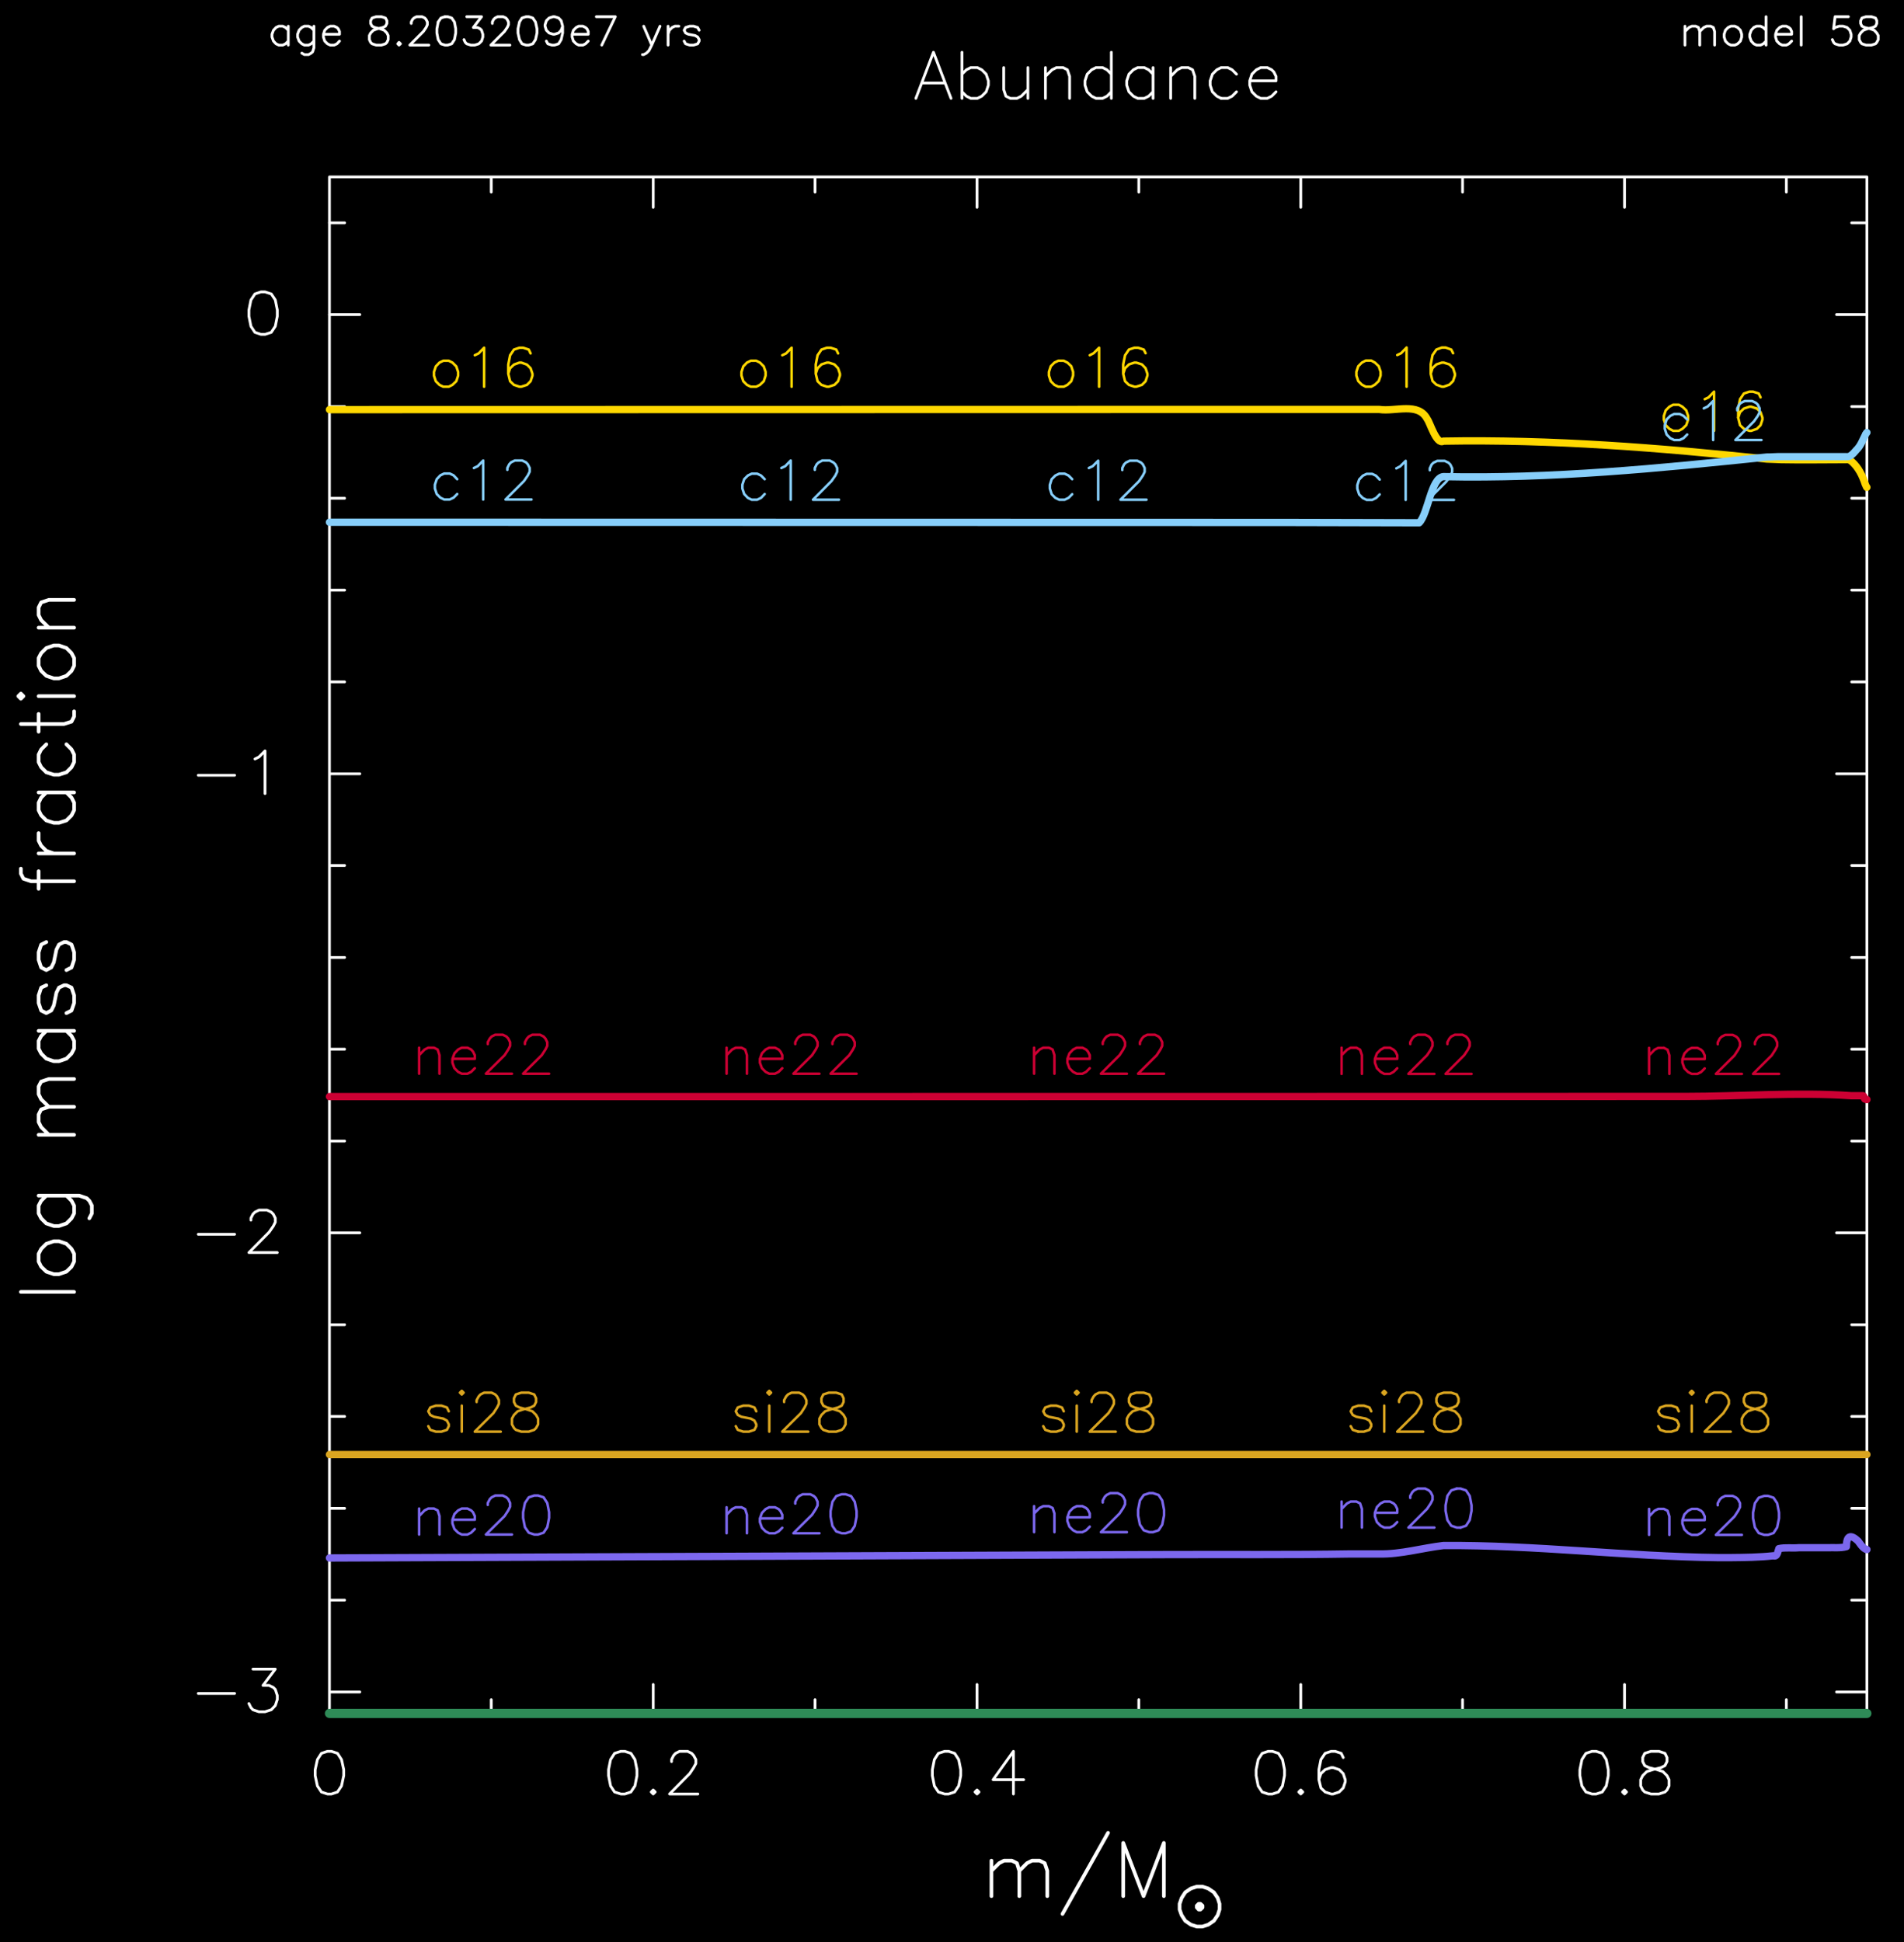 <?xml version="1.0" encoding="utf-8"?>
<!-- Generator: Adobe Illustrator 25.3.1, SVG Export Plug-In . SVG Version: 6.00 Build 0)  -->
<svg version="1.1" id="Layer_1" xmlns="http://www.w3.org/2000/svg" x="0px"
     y="0px"
     viewBox="0 0 749 763.69" style="enable-background:new 0 0 749 763.69;" xml:space="preserve">
<style type="text/css">
	.st0{fill-rule:evenodd;clip-rule:evenodd;}
	.st1{fill:none;stroke:#FFFFFF;stroke-width:1.08;stroke-linecap:round;stroke-linejoin:round;stroke-miterlimit:10;}
	.st2{fill:none;stroke:#FFFFFF;stroke-width:1.44;stroke-linecap:round;stroke-linejoin:round;stroke-miterlimit:10;}
	.st3{fill:none;stroke:#FFD700;stroke-width:2.88;stroke-linecap:round;stroke-linejoin:round;stroke-miterlimit:10;}
	.st4{fill:none;stroke:#FFD700;stroke-linecap:round;stroke-linejoin:round;stroke-miterlimit:10;}
	.st5{fill:none;stroke:#87CEFA;stroke-width:2.88;stroke-linecap:round;stroke-linejoin:round;stroke-miterlimit:10;}
	.st6{fill:none;stroke:#87CEFA;stroke-linecap:round;stroke-linejoin:round;stroke-miterlimit:10;}
	.st7{fill:none;stroke:#CC0033;stroke-width:2.88;stroke-linecap:round;stroke-linejoin:round;stroke-miterlimit:10;}
	.st8{fill:none;stroke:#CC0033;stroke-linecap:round;stroke-linejoin:round;stroke-miterlimit:10;}
	.st9{fill:none;stroke:#DAA520;stroke-width:2.88;stroke-linecap:round;stroke-linejoin:round;stroke-miterlimit:10;}
	.st10{fill:none;stroke:#DAA520;stroke-linecap:round;stroke-linejoin:round;stroke-miterlimit:10;}
	.st11{fill:none;stroke:#7C68EE;stroke-width:2.88;stroke-linecap:round;stroke-linejoin:round;stroke-miterlimit:10;}
	.st12{fill:none;stroke:#7C68EE;stroke-linecap:round;stroke-linejoin:round;stroke-miterlimit:10;}
	.st13{fill:none;stroke:#2E8B57;stroke-width:3.6;stroke-linecap:round;stroke-linejoin:round;stroke-miterlimit:10;}
</style>
    <rect class="st0" width="753.21" height="763.69"/>
    <path class="st1" d="M662.83,10.31v7.42 M662.83,12.4l1.58-1.58 M664.42,10.82l1.08-0.5 M665.5,10.31h1.58 M667.08,10.31l1.08,0.5
	 M668.16,10.82l0.5,1.58 M668.66,12.4v5.33 M668.66,12.4l1.58-1.58 M670.25,10.82l1.08-0.5 M671.33,10.31h1.58 M672.91,10.31
	l1.08,0.5 M673.99,10.82l0.5,1.58 M674.5,12.4v5.33 M680.9,10.31l-1.08,0.5 M679.82,10.82l-1.08,1.08 M678.74,11.9l-0.5,1.58
	 M678.24,13.48v1.08 M678.24,14.56l0.5,1.58 M678.74,16.15l1.08,1.08 M679.82,17.23l1.08,0.5 M680.9,17.73h1.58 M682.49,17.73
	l1.08-0.5 M683.57,17.23l1.08-1.08 M684.65,16.15l0.5-1.58 M685.15,14.56v-1.08 M685.15,13.48l-0.5-1.58 M684.65,11.9l-1.08-1.08
	 M683.57,10.82l-1.08-0.5 M682.49,10.31h-1.58 M694.73,6.57v11.16 M694.73,11.9l-1.08-1.08 M693.65,10.82l-1.08-0.5 M692.57,10.31
	h-1.58 M690.98,10.31l-1.08,0.5 M689.9,10.82l-1.01,1.08 M688.9,11.9l-0.58,1.58 M688.32,13.48v1.08 M688.32,14.56l0.58,1.58
	 M688.9,16.15l1.01,1.08 M689.9,17.23l1.08,0.5 M690.98,17.73h1.58 M692.57,17.73l1.08-0.5 M693.65,17.23l1.08-1.08 M698.47,13.48
	h6.34 M704.81,13.48V12.4 M704.81,12.4l-0.5-1.08 M704.3,11.32l-0.58-0.5 M703.73,10.82l-1.01-0.5 M702.72,10.31h-1.58
	 M701.14,10.31l-1.08,0.5 M700.06,10.82l-1.08,1.08 M698.98,11.9l-0.5,1.58 M698.47,13.48v1.08 M698.47,14.56l0.5,1.58
	 M698.98,16.15l1.08,1.08 M700.06,17.23l1.08,0.5 M701.14,17.73h1.58 M702.72,17.73l1.01-0.5 M703.73,17.23l1.08-1.08 M708.55,6.57
	v11.16 M727.13,6.57h-5.26 M721.87,6.57l-0.58,4.75 M721.3,11.32l0.58-0.5 M721.87,10.82l1.58-0.5 M723.46,10.31h1.58 M725.04,10.31
	l1.58,0.5 M726.62,10.82l1.08,1.08 M727.7,11.9l0.5,1.58 M728.21,13.48v1.08 M728.21,14.56l-0.5,1.58 M727.7,16.15l-1.08,1.08
	 M726.62,17.23l-1.58,0.5 M725.04,17.73h-1.58 M723.46,17.73l-1.58-0.5 M721.87,17.23l-0.58-0.58 M721.3,16.65l-0.5-1.08
	 M734.04,6.57l-1.58,0.5 M732.46,7.07l-0.5,1.08 M731.95,8.15v1.08 M731.95,9.23l0.5,1.08 M732.46,10.31l1.08,0.5 M733.54,10.82
	l2.16,0.5 M735.7,11.32l1.58,0.58 M737.28,11.9l1.01,1.08 M738.29,12.98l0.58,1.01 M738.86,13.99v1.58 M738.86,15.57l-0.58,1.08
	 M738.29,16.65l-0.5,0.58 M737.78,17.23l-1.58,0.5 M736.2,17.73h-2.16 M734.04,17.73l-1.58-0.5 M732.46,17.23l-0.5-0.58
	 M731.95,16.65l-0.58-1.08 M731.38,15.57v-1.58 M731.38,13.99l0.58-1.01 M731.95,12.98l1.08-1.08 M733.03,11.9l1.58-0.58
	 M734.62,11.32l2.09-0.5 M736.7,10.82l1.08-0.5 M737.78,10.31l0.5-1.08 M738.29,9.23V8.15 M738.29,8.15l-0.5-1.08 M737.78,7.07
	l-1.58-0.5 M736.2,6.57h-2.16 M113.4,10.31v7.42 M113.4,11.9l-1.08-1.08 M112.32,10.82l-1.08-0.5 M111.24,10.31h-1.58 M109.66,10.31
	l-1.08,0.5 M108.58,10.82l-1.01,1.08 M107.57,11.9l-0.58,1.58 M106.99,13.48v1.08 M106.99,14.56l0.58,1.58 M107.57,16.15l1.01,1.08
	 M108.58,17.23l1.08,0.5 M109.66,17.73h1.58 M111.24,17.73l1.08-0.5 M112.32,17.23l1.08-1.08 M123.48,10.31v8.5 M123.48,18.81
	l-0.5,1.58 M122.98,20.39l-0.58,0.5 M122.4,20.9l-1.01,0.58 M121.39,21.47h-1.66 M119.74,21.47l-1.01-0.58 M123.48,11.9l-1.08-1.08
	 M122.4,10.82l-1.01-0.5 M121.39,10.31h-1.66 M119.74,10.31l-1.01,0.5 M118.73,10.82l-1.08,1.08 M117.65,11.9l-0.58,1.58
	 M117.07,13.48v1.08 M117.07,14.56l0.58,1.58 M117.65,16.15l1.08,1.08 M118.73,17.23l1.01,0.5 M119.74,17.73h1.66 M121.39,17.73
	l1.01-0.5 M122.4,17.23l1.08-1.08 M127.22,13.48h6.34 M133.56,13.48V12.4 M133.56,12.4l-0.5-1.08 M133.06,11.32l-0.5-0.5
	 M132.55,10.82l-1.08-0.5 M131.47,10.31h-1.58 M129.89,10.31l-1.08,0.5 M128.81,10.82l-1.08,1.08 M127.73,11.9l-0.5,1.58
	 M127.22,13.48v1.08 M127.22,14.56l0.5,1.58 M127.73,16.15l1.08,1.08 M128.81,17.23l1.08,0.5 M129.89,17.73h1.58 M131.47,17.73
	l1.08-0.5 M132.55,17.23l1.01-1.08 M147.96,6.57l-1.58,0.5 M146.38,7.07l-0.58,1.08 M145.8,8.15v1.08 M145.8,9.23l0.58,1.08
	 M146.38,10.31l1.01,0.5 M147.38,10.82l2.16,0.5 M149.54,11.32l1.58,0.58 M151.13,11.9l1.08,1.08 M152.21,12.98l0.5,1.01
	 M152.71,13.99v1.58 M152.71,15.57l-0.5,1.08 M152.21,16.65l-0.58,0.58 M151.63,17.23l-1.58,0.5 M150.05,17.73h-2.09 M147.96,17.73
	l-1.58-0.5 M146.38,17.23l-0.58-0.58 M145.8,16.65l-0.5-1.08 M145.3,15.57v-1.58 M145.3,13.99l0.5-1.01 M145.8,12.98l1.08-1.08
	 M146.88,11.9l1.58-0.58 M148.46,11.32l2.16-0.5 M150.62,10.82l1.01-0.5 M151.63,10.31l0.58-1.08 M152.21,9.23V8.15 M152.21,8.15
	l-0.58-1.08 M151.63,7.07l-1.58-0.5 M150.05,6.57h-2.09 M156.96,16.65l-0.5,0.58 M156.46,17.23l0.5,0.5 M156.96,17.73l0.58-0.5
	 M157.54,17.23l-0.58-0.58 M161.78,9.23V8.66 M161.78,8.66l0.5-1.01 M162.29,7.65l0.58-0.58 M162.86,7.07l1.01-0.5 M163.87,6.57
	h2.16 M166.03,6.57l1.08,0.5 M167.11,7.07l0.5,0.58 M167.62,7.65l0.5,1.01 M168.12,8.66v1.08 M168.12,9.74l-0.5,1.08 M167.62,10.82
	l-1.08,1.58 M166.54,12.4l-5.33,5.33 M161.21,17.73h7.49 M175.03,6.57l-1.58,0.5 M173.45,7.07l-1.08,1.58"/>
    <path class="st1" d="M172.37,8.66l-0.5,2.66 M171.86,11.32v1.66 M171.86,12.98l0.5,2.59 M172.37,15.57l1.08,1.66 M173.45,17.23
	l1.58,0.5 M175.03,17.73h1.08 M176.11,17.73l1.58-0.5 M177.7,17.23l1.08-1.66 M178.78,15.57l0.5-2.59 M179.28,12.98v-1.66
	 M179.28,11.32l-0.5-2.66 M178.78,8.66l-1.08-1.58 M177.7,7.07l-1.58-0.5 M176.11,6.57h-1.08 M183.6,6.57h5.83 M189.43,6.57
	l-3.24,4.25 M186.19,10.82h1.66 M187.85,10.82l1.01,0.5 M188.86,11.32l0.58,0.58 M189.43,11.9l0.5,1.58 M189.94,13.48v1.08
	 M189.94,14.56l-0.5,1.58 M189.43,16.15l-1.08,1.08 M188.35,17.23l-1.58,0.5 M186.77,17.73h-1.58 M185.18,17.73l-1.58-0.5
	 M183.6,17.23l-0.58-0.58 M183.02,16.65l-0.5-1.08 M193.68,9.23V8.66 M193.68,8.66l0.5-1.01 M194.18,7.65l0.58-0.58 M194.76,7.07
	l1.01-0.5 M195.77,6.57h2.16 M197.93,6.57l1.08,0.5 M199.01,7.07l0.5,0.58 M199.51,7.65l0.5,1.01 M200.02,8.66v1.08 M200.02,9.74
	l-0.5,1.08 M199.51,10.82l-1.08,1.58 M198.43,12.4l-5.33,5.33 M193.1,17.73h7.49 M206.93,6.57l-1.58,0.5 M205.34,7.07l-1.01,1.58
	 M204.34,8.66l-0.58,2.66 M203.76,11.32v1.66 M203.76,12.98l0.58,2.59 M204.34,15.57l1.01,1.66 M205.34,17.23l1.58,0.5
	 M206.93,17.73h1.08 M208.01,17.73l1.58-0.5 M209.59,17.23l1.08-1.66 M210.67,15.57l0.58-2.59 M211.25,12.98v-1.66 M211.25,11.32
	l-0.58-2.66 M210.67,8.66l-1.08-1.58 M209.59,7.07l-1.58-0.5 M208.01,6.57h-1.08 M221.33,10.31l-0.58,1.58 M220.75,11.9l-1.01,1.08
	 M219.74,12.98l-1.58,0.5 M218.16,13.48h-0.58 M217.58,13.48l-1.58-0.5 M216,12.98l-1.08-1.08 M214.92,11.9l-0.5-1.58 M214.42,10.31
	V9.74 M214.42,9.74l0.5-1.58 M214.92,8.15L216,7.07 M216,7.07l1.58-0.5 M217.58,6.57h0.58 M218.16,6.57l1.58,0.5 M219.74,7.07
	l1.01,1.08 M220.75,8.15l0.58,2.16 M221.33,10.31v2.66 M221.33,12.98l-0.58,2.59 M220.75,15.57l-1.01,1.66 M219.74,17.23l-1.58,0.5
	 M218.16,17.73h-1.08 M217.08,17.73l-1.58-0.5 M215.5,17.23l-0.58-1.08 M225.07,13.48h6.34 M231.41,13.48V12.4 M231.41,12.4
	l-0.5-1.08 M230.9,11.32l-0.58-0.5 M230.33,10.82l-1.01-0.5 M229.32,10.31h-1.66 M227.66,10.31l-1.01,0.5 M226.66,10.82l-1.08,1.08
	 M225.58,11.9l-0.5,1.58 M225.07,13.48v1.08 M225.07,14.56l0.5,1.58 M225.58,16.15l1.08,1.08 M226.66,17.23l1.01,0.5 M227.66,17.73
	h1.66 M229.32,17.73l1.01-0.5 M230.33,17.23l1.08-1.08 M242.06,6.57l-5.33,11.16 M234.58,6.57h7.49 M253.22,10.31l3.17,7.42
	 M259.63,10.31l-3.24,7.42 M256.39,17.73l-1.08,2.16 M255.31,19.89l-1.01,1.01 M254.3,20.9l-1.08,0.58 M253.22,21.47h-0.5
	 M262.8,10.31v7.42 M262.8,13.48l0.5-1.58 M263.3,11.9l1.08-1.08 M264.38,10.82l1.08-0.5 M265.46,10.31h1.58 M275.04,11.9
	l-0.58-1.08 M274.46,10.82l-1.58-0.5 M272.88,10.31h-1.58 M271.3,10.31l-1.58,0.5 M269.71,10.82l-0.58,1.08 M269.14,11.9l0.58,1.08
	 M269.71,12.98l1.08,0.5 M270.79,13.48l2.66,0.5 M273.46,13.99l1.01,0.58 M274.46,14.56l0.58,1.01 M275.04,15.57v0.58 M275.04,16.15
	l-0.58,1.08 M274.46,17.23l-1.58,0.5 M272.88,17.73h-1.58 M271.3,17.73l-1.58-0.5 M269.71,17.23l-0.58-1.08 M367.2,20.54
	l-6.91,18.14 M367.2,20.54l6.91,18.14 M362.88,32.63h8.64 M378.43,20.54v18.14 M378.43,29.18l1.73-1.73 M380.16,27.45l1.73-0.86
	 M381.89,26.59h2.59 M384.48,26.59l1.73,0.86 M386.21,27.45l1.73,1.73 M387.94,29.18l0.86,2.59 M388.8,31.77v1.73 M388.8,33.5
	l-0.86,2.59 M387.94,36.09l-1.73,1.73 M386.21,37.82l-1.73,0.86 M384.48,38.68h-2.59 M381.89,38.68l-1.73-0.86 M380.16,37.82
	l-1.73-1.73 M394.85,26.59v8.64 M394.85,35.23l0.86,2.59 M395.71,37.82l1.73,0.86 M397.44,38.68h2.59 M400.03,38.68l1.73-0.86
	 M401.76,37.82l2.59-2.59 M404.35,26.59v12.1 M411.26,26.59v12.1 M411.26,30.04l2.59-2.59 M413.86,27.45l1.73-0.86 M415.58,26.59
	h2.59 M418.18,26.59l1.73,0.86 M419.9,27.45l0.86,2.59 M420.77,30.04v8.64 M437.18,20.54v18.14 M437.18,29.18l-1.73-1.73
	 M435.46,27.45l-1.73-0.86 M433.73,26.59h-2.59 M431.14,26.59l-1.73,0.86 M429.41,27.45l-1.73,1.73 M427.68,29.18l-0.86,2.59
	 M426.82,31.77v1.73 M426.82,33.5l0.86,2.59 M427.68,36.09l1.73,1.73 M429.41,37.82l1.73,0.86 M431.14,38.68h2.59 M433.73,38.68
	l1.73-0.86 M435.46,37.82l1.73-1.73 M453.6,26.59v12.1 M453.6,29.18l-1.73-1.73 M451.87,27.45l-1.73-0.86 M450.14,26.59h-2.59
	 M447.55,26.59l-1.73,0.86 M445.82,27.45l-1.73,1.73 M444.1,29.18l-0.86,2.59 M443.23,31.77v1.73 M443.23,33.5l0.86,2.59
	 M444.1,36.09l1.73,1.73 M445.82,37.82l1.73,0.86 M447.55,38.68h2.59 M450.14,38.68l1.73-0.86 M451.87,37.82l1.73-1.73
	 M460.51,26.59v12.1 M460.51,30.04l2.59-2.59 M463.1,27.45l1.73-0.86 M464.83,26.59h2.59 M467.42,26.59l1.73,0.86 M469.15,27.45
	l0.86,2.59 M470.02,30.04v8.64 M486.43,29.18l-1.73-1.73 M484.7,27.45l-1.73-0.86 M482.98,26.59h-2.59 M480.38,26.59l-1.73,0.86
	 M478.66,27.45l-1.73,1.73 M476.93,29.18l-0.86,2.59 M476.06,31.77v1.73 M476.06,33.5l0.86,2.59 M476.93,36.09l1.73,1.73
	 M478.66,37.82l1.73,0.86"/>
    <path class="st1" d="M480.38,38.68h2.59 M482.98,38.68l1.73-0.86 M484.7,37.82l1.73-1.73 M491.62,31.77h10.37 M501.98,31.77v-1.73
	 M501.98,30.04l-0.86-1.73 M501.12,28.31l-0.86-0.86 M500.26,27.45l-1.73-0.86 M498.53,26.59h-2.59 M495.94,26.59l-1.73,0.86
	 M494.21,27.45l-1.73,1.73 M492.48,29.18l-0.86,2.59 M491.62,31.77v1.73 M491.62,33.5l0.86,2.59 M492.48,36.09l1.73,1.73
	 M494.21,37.82l1.73,0.86 M495.94,38.68h2.59 M498.53,38.68l1.73-0.86 M500.26,37.82l1.73-1.73"/>
    <path class="st2" d="M390.02,731.68v13.97 M390.02,735.71l3.02-3.02 M393.05,732.69l1.94-1.01 M394.99,731.68h3.02 M398.02,731.68
	l2.02,1.01 M400.03,732.69l0.94,3.02 M400.97,735.71v9.94 M400.97,735.71l3.02-3.02 M403.99,732.69l2.02-1.01 M406.01,731.68h2.95
	 M408.96,731.68l2.02,1.01 M410.98,732.69l1.01,3.02 M411.98,735.71v9.94 M435.89,720.74l-17.93,31.9 M441.86,724.7v20.95
	 M441.86,724.7l7.99,20.95 M457.85,724.7l-7.99,20.95 M457.85,724.7v20.95 M470.81,741.91l-2.3,0.72 M468.5,742.63l-2.23,1.51
	 M466.27,744.14l-1.44,2.23 M464.83,746.37l-0.79,2.3 M464.04,748.67v2.23 M464.04,750.91l0.79,2.23 M464.83,753.14l1.44,2.23
	 M466.27,755.37l2.23,1.51 M468.5,756.88l2.3,0.72 M470.81,757.6h2.23 M473.04,757.6l2.23-0.72 M475.27,756.88l2.23-1.51
	 M477.5,755.37l1.51-2.23 M479.02,753.14l0.72-2.23 M479.74,750.91v-2.23 M479.74,748.67l-0.72-2.3 M479.02,746.37l-1.51-2.23
	 M477.5,744.14l-2.23-1.51 M475.27,742.63l-2.23-0.72 M473.04,741.91h-2.23 M471.53,748.67l-0.72,0.72 M470.81,749.39v0.72
	 M470.81,750.11l0.72,0.79 M471.53,750.91h0.72 M472.25,750.91l0.79-0.79 M473.04,750.11v-0.72 M473.04,749.39l-0.79-0.72
	 M472.25,748.67h-0.72 M471.53,749.39v0.72 M471.53,750.11h0.72 M472.25,750.11v-0.72 M472.25,749.39h-0.72"/>
    <path class="st1" d="M129.6,674.37h604.8 M734.4,674.37V69.57 M734.4,69.57H129.6 M129.6,69.57v604.8 M129.6,674.37v-11.95
	 M193.25,674.37v-5.98 M256.97,674.37v-11.95 M320.62,674.37v-5.98 M384.34,674.37v-11.95 M447.98,674.37v-5.98 M511.7,674.37
	v-11.95 M575.35,674.37v-5.98 M639.07,674.37v-11.95 M702.72,674.37v-5.98 M129.6,81.52V69.57 M193.25,75.55v-5.98 M256.97,81.52
	V69.57 M320.62,75.55v-5.98 M384.34,81.52V69.57 M447.98,75.55v-5.98 M511.7,81.52V69.57 M575.35,75.55v-5.98 M639.07,81.52V69.57
	 M702.72,75.55v-5.98 M128.81,688.7l-2.38,0.79 M126.43,689.49l-1.58,2.45 M124.85,691.94l-0.86,3.96 M123.98,695.9v2.38
	 M123.98,698.27l0.86,4.03 M124.85,702.31l1.58,2.38 M126.43,704.68l2.38,0.79 M128.81,705.47h1.58 M130.39,705.47l2.38-0.79
	 M132.77,704.68l1.58-2.38 M134.35,702.31l0.86-4.03 M135.22,698.27v-2.38 M135.22,695.9l-0.86-3.96 M134.35,691.94l-1.58-2.45
	 M132.77,689.49l-2.38-0.79 M130.39,688.7h-1.58 M244.22,688.7l-2.45,0.79 M241.78,689.49l-1.58,2.45 M240.19,691.94l-0.79,3.96
	 M239.4,695.9v2.38 M239.4,698.27l0.79,4.03 M240.19,702.31l1.58,2.38 M241.78,704.68l2.45,0.79 M244.22,705.47h1.58 M245.81,705.47
	l2.38-0.79 M248.18,704.68l1.58-2.38 M249.77,702.31l0.79-4.03 M250.56,698.27v-2.38 M250.56,695.9l-0.79-3.96 M249.77,691.94
	l-1.58-2.45 M248.18,689.49l-2.38-0.79 M245.81,688.7h-1.58 M256.97,703.89l-0.79,0.79 M256.18,704.68l0.79,0.79 M256.97,705.47
	l0.79-0.79 M257.76,704.68l-0.79-0.79 M264.17,692.73v-0.79 M264.17,691.94l0.79-1.58 M264.96,690.35l0.79-0.86 M265.75,689.49
	l1.58-0.79 M267.34,688.7h3.17 M270.5,688.7l1.58,0.79 M272.09,689.49l0.79,0.86 M272.88,690.35l0.86,1.58 M273.74,691.94v1.58
	 M273.74,693.52l-0.86,1.58 M272.88,695.11l-1.58,2.38 M271.3,697.48l-7.92,7.99 M263.38,705.47h11.16 M371.59,688.7l-2.45,0.79
	 M369.14,689.49l-1.58,2.45 M367.56,691.94l-0.79,3.96 M366.77,695.9v2.38 M366.77,698.27l0.79,4.03 M367.56,702.31l1.58,2.38
	 M369.14,704.68l2.45,0.79 M371.59,705.47h1.58 M373.18,705.47l2.38-0.79 M375.55,704.68l1.58-2.38 M377.14,702.31l0.79-4.03
	 M377.93,698.27v-2.38 M377.93,695.9l-0.79-3.96 M377.14,691.94l-1.58-2.45 M375.55,689.49l-2.38-0.79 M373.18,688.7h-1.58
	 M384.34,703.89l-0.79,0.79 M383.54,704.68l0.79,0.79 M384.34,705.47l0.79-0.79 M385.13,704.68l-0.79-0.79 M398.66,688.7
	l-7.99,11.16 M390.67,699.86h12.02 M398.66,688.7v16.78 M498.89,688.7l-2.38,0.79 M496.51,689.49l-1.58,2.45 M494.93,691.94
	l-0.79,3.96 M494.14,695.9v2.38 M494.14,698.27l0.79,4.03 M494.93,702.31l1.58,2.38 M496.51,704.68l2.38,0.79 M498.89,705.47h1.66
	 M500.54,705.47l2.38-0.79 M502.92,704.68l1.58-2.38 M504.5,702.31l0.79-4.03 M505.3,698.27v-2.38 M505.3,695.9l-0.79-3.96
	 M504.5,691.94l-1.58-2.45 M502.92,689.49l-2.38-0.79 M500.54,688.7h-1.66 M511.7,703.89l-0.79,0.79 M510.91,704.68l0.79,0.79
	 M511.7,705.47l0.79-0.79 M512.5,704.68l-0.79-0.79 M528.41,691.15l-0.79-1.66 M527.62,689.49l-2.38-0.79 M525.24,688.7h-1.58
	 M523.66,688.7l-2.38,0.79 M521.28,689.49l-1.66,2.45 M519.62,691.94l-0.79,3.96 M518.83,695.9v3.96 M518.83,699.86l0.79,3.24
	 M519.62,703.1l1.66,1.58 M521.28,704.68l2.38,0.79 M523.66,705.47h0.79 M524.45,705.47l2.38-0.79 M526.82,704.68l1.58-1.58
	 M528.41,703.1l0.79-2.38 M529.2,700.72v-0.86 M529.2,699.86l-0.79-2.38 M528.41,697.48l-1.58-1.58 M526.82,695.9l-2.38-0.79
	 M524.45,695.11h-0.79 M523.66,695.11l-2.38,0.79 M521.28,695.9l-1.66,1.58 M519.62,697.48l-0.79,2.38 M626.26,688.7l-2.38,0.79
	 M623.88,689.49l-1.58,2.45 M622.3,691.94l-0.79,3.96 M621.5,695.9v2.38 M621.5,698.27l0.79,4.03 M622.3,702.31l1.58,2.38
	 M623.88,704.68l2.38,0.79 M626.26,705.47h1.66 M627.91,705.47l2.38-0.79 M630.29,704.68l1.58-2.38 M631.87,702.31l0.79-4.03
	 M632.66,698.27v-2.38 M632.66,695.9l-0.79-3.96 M631.87,691.94l-1.58-2.45 M630.29,689.49l-2.38-0.79 M627.91,688.7h-1.66
	 M639.07,703.89l-0.79,0.79 M638.28,704.68l0.79,0.79 M639.07,705.47l0.79-0.79 M639.86,704.68l-0.79-0.79 M649.44,688.7l-2.45,0.79
	 M646.99,689.49l-0.79,1.66 M646.2,691.15v1.58 M646.2,692.73l0.79,1.58 M646.99,694.31l1.66,0.79 M648.65,695.11l3.17,0.79
	 M651.82,695.9l2.38,0.79 M654.19,696.69l1.58,1.58 M655.78,698.27l0.79,1.58 M656.57,699.86v2.45 M656.57,702.31l-0.79,1.58
	 M655.78,703.89l-0.79,0.79 M654.98,704.68l-2.38,0.79 M652.61,705.47h-3.17 M649.44,705.47l-2.45-0.79 M646.99,704.68l-0.79-0.79
	 M646.2,703.89l-0.79-1.58 M645.41,702.31v-2.45 M645.41,699.86l0.79-1.58 M646.2,698.27l1.58-1.58 M647.78,696.69l2.45-0.79
	 M650.23,695.9l3.17-0.79 M653.4,695.11l1.58-0.79 M654.98,694.31l0.79-1.58 M655.78,692.73v-1.58 M655.78,691.15l-0.79-1.66
	 M654.98,689.49l-2.38-0.79 M652.61,688.7h-3.17 M129.6,665.37h11.95 M129.6,629.23h5.98 M129.6,593.15h5.98 M129.6,557.01h5.98
	 M129.6,520.94h5.98 M129.6,484.79h11.95 M129.6,448.72h5.98 M129.6,412.58h5.98 M129.6,376.51h5.98 M129.6,340.36h5.98
	 M129.6,304.29h11.95 M129.6,268.15h5.98 M129.6,232.07h5.98 M129.6,195.93h5.98"/>
    <path class="st1" d="M129.6,159.86h5.98 M129.6,123.71h11.95 M129.6,87.64h5.98 M722.45,665.37h11.95 M728.42,629.23h5.98
	 M728.42,593.15h5.98 M728.42,557.01h5.98 M728.42,520.94h5.98 M722.45,484.79h11.95 M728.42,448.72h5.98 M728.42,412.58h5.98
	 M728.42,376.51h5.98 M728.42,340.36h5.98 M722.45,304.29h11.95 M728.42,268.15h5.98 M728.42,232.07h5.98 M728.42,195.93h5.98
	 M728.42,159.86h5.98 M722.45,123.71h11.95 M728.42,87.64h5.98 M77.98,665.95H92.3 M99.5,656.37h8.78 M108.29,656.37l-4.82,6.41
	 M103.46,662.78h2.38 M105.84,662.78l1.66,0.79 M107.5,663.57l0.79,0.79 M108.29,664.36l0.79,2.38 M109.08,666.74v1.58
	 M109.08,668.32l-0.79,2.38 M108.29,670.7l-1.58,1.66 M106.7,672.35l-2.45,0.79 M104.26,673.15h-2.38 M101.88,673.15l-2.38-0.79
	 M99.5,672.35l-0.79-0.86 M98.71,671.49l-0.79-1.58 M77.98,485.37H92.3 M98.71,479.83v-0.79 M98.71,479.03l0.79-1.58 M99.5,477.45
	l0.79-0.79 M100.3,476.66l1.58-0.79 M101.88,475.87h3.17 M105.05,475.87l1.66,0.79 M106.7,476.66l0.79,0.79 M107.5,477.45l0.79,1.58
	 M108.29,479.03v1.58 M108.29,480.62l-0.79,1.58 M107.5,482.2l-1.66,2.38 M105.84,484.58l-7.92,7.99 M97.92,492.57h11.16
	 M77.98,304.87H92.3 M100.3,298.46l1.58-0.79 M101.88,297.67l2.38-2.38 M104.26,295.29v16.78 M102.67,114.79l-2.38,0.79
	 M100.3,115.58l-1.58,2.38 M98.71,117.95l-0.79,3.96 M97.92,121.91v2.45 M97.92,124.36l0.79,3.96 M98.71,128.32l1.58,2.38
	 M100.3,130.7l2.38,0.79 M102.67,131.49h1.58 M104.26,131.49l2.45-0.79 M106.7,130.7l1.58-2.38 M108.29,128.32l0.79-3.96
	 M109.08,124.36v-2.45 M109.08,121.91l-0.79-3.96 M108.29,117.95l-1.58-2.38 M106.7,115.58l-2.45-0.79 M104.26,114.79h-1.58"/>
    <path class="st2" d="M8.21,508.05h20.95 M15.19,496.1l1.01,2.02 M16.2,498.11l2.02,1.94 M18.22,500.06l2.95,1.01 M21.17,501.07h2.02
	 M23.18,501.07l2.95-1.01 M26.14,500.06l2.02-1.94 M28.15,498.11l1.01-2.02 M29.16,496.1v-3.02 M29.16,493.07l-1.01-1.94
	 M28.15,491.13l-2.02-2.02 M26.14,489.11l-2.95-1.01 M23.18,488.11h-2.02 M21.17,488.11l-2.95,1.01 M18.22,489.11l-2.02,2.02
	 M16.2,491.13l-1.01,1.94 M15.19,493.07v3.02 M15.19,470.18h15.98 M31.18,470.18l2.95,1.01 M34.13,471.19l1.01,1.01 M35.14,472.19
	l1.01,1.94 M36.14,474.14v3.02 M36.14,477.16l-1.01,1.94 M18.22,470.18l-2.02,2.02 M16.2,472.19l-1.01,1.94 M15.19,474.14v3.02
	 M15.19,477.16l1.01,1.94 M16.2,479.11l2.02,2.02 M18.22,481.12l2.95,1.01 M21.17,482.13h2.02 M23.18,482.13l2.95-1.01
	 M26.14,481.12l2.02-2.02 M28.15,479.11l1.01-1.94 M29.16,477.16v-3.02 M29.16,474.14l-1.01-1.94 M28.15,472.19l-2.02-2.02
	 M15.19,446.27h13.97 M19.22,446.27l-3.02-3.02 M16.2,443.25l-1.01-2.02 M15.19,441.23v-2.95 M15.19,438.28l1.01-2.02 M16.2,436.27
	l3.02-1.01 M19.22,435.26h9.94 M19.22,435.26l-3.02-2.95 M16.2,432.31l-1.01-2.02 M15.19,430.29v-3.02 M15.19,427.27l1.01-1.94
	 M16.2,425.32l3.02-1.01 M19.22,424.31h9.94 M15.19,405.38h13.97 M18.22,405.38l-2.02,2.02 M16.2,407.39l-1.01,1.94 M15.19,409.34
	v3.02 M15.19,412.36l1.01,1.94 M16.2,414.31l2.02,2.02 M18.22,416.32l2.95,1.01 M21.17,417.33h2.02 M23.18,417.33l2.95-1.01
	 M26.14,416.32l2.02-2.02 M28.15,414.31l1.01-1.94 M29.16,412.36v-3.02 M29.16,409.34l-1.01-1.94 M28.15,407.39l-2.02-2.02
	 M18.22,387.45l-2.02,0.94 M16.2,388.39l-1.01,3.02 M15.19,391.41v3.02 M15.19,394.43l1.01,2.95 M16.2,397.39l2.02,1.01
	 M18.22,398.39l1.94-1.01 M20.16,397.39l1.01-2.02 M21.17,395.37l1.01-4.97 M22.18,390.4l1.01-2.02 M23.18,388.39l2.02-0.94
	 M25.2,387.45h0.94 M26.14,387.45l2.02,0.94 M28.15,388.39l1.01,3.02 M29.16,391.41v3.02 M29.16,394.43l-1.01,2.95 M28.15,397.39
	l-2.02,1.01 M18.22,370.46l-2.02,1.01 M16.2,371.47l-1.01,3.02 M15.19,374.49v2.95 M15.19,377.44l1.01,3.02 M16.2,380.47l2.02,1.01
	 M18.22,381.47l1.94-1.01 M20.16,380.47l1.01-2.02 M21.17,378.45l1.01-4.97 M22.18,373.48l1.01-2.02 M23.18,371.47l2.02-1.01
	 M25.2,370.46h0.94 M26.14,370.46l2.02,1.01 M28.15,371.47l1.01,3.02 M29.16,374.49v2.95 M29.16,377.44l-1.01,3.02 M28.15,380.47
	l-2.02,1.01 M8.21,341.59v1.94 M8.21,343.53l1.01,2.02 M9.22,345.55l3.02,1.01 M12.24,346.55h16.92 M15.19,349.51v-6.91
	 M15.19,335.61h13.97 M21.17,335.61l-2.95-1.01 M18.22,334.6l-2.02-2.02 M16.2,332.59l-1.01-2.02 M15.19,330.57v-2.95 M15.19,311.63
	h13.97 M18.22,311.63l-2.02,2.02 M16.2,313.65l-1.01,2.02 M15.19,315.67v2.95 M15.19,318.62l1.01,2.02 M16.2,320.63l2.02,2.02
	 M18.22,322.65l2.95,0.94 M21.17,323.59h2.02 M23.18,323.59l2.95-0.94 M26.14,322.65l2.02-2.02 M28.15,320.63l1.01-2.02
	 M29.16,318.62v-2.95 M29.16,315.67l-1.01-2.02 M28.15,313.65l-2.02-2.02 M18.22,292.7l-2.02,2.02 M16.2,294.71l-1.01,2.02
	 M15.19,296.73v2.95 M15.19,299.68l1.01,2.02 M16.2,301.7l2.02,2.02 M18.22,303.71l2.95,0.94 M21.17,304.65h2.02 M23.18,304.65
	l2.95-0.94 M26.14,303.71l2.02-2.02 M28.15,301.7l1.01-2.02 M29.16,299.68v-2.95 M29.16,296.73l-1.01-2.02 M28.15,294.71l-2.02-2.02
	 M8.21,284.71H25.2 M25.2,284.71l2.95-0.94 M28.15,283.77l1.01-2.02 M29.16,281.75v-2.02 M15.19,287.73v-6.98 M8.21,274.77
	l1.01-1.01 M9.22,273.76l-1.01-1.01 M8.21,272.75l-1.01,1.01 M7.2,273.76l1.01,1.01 M15.19,273.76h13.97 M15.19,261.81l1.01,2.02
	 M16.2,263.83l2.02,1.94 M18.22,265.77l2.95,1.01 M21.17,266.78h2.02 M23.18,266.78l2.95-1.01 M26.14,265.77l2.02-1.94
	 M28.15,263.83l1.01-2.02 M29.16,261.81v-3.02 M29.16,258.79l-1.01-1.94 M28.15,256.84l-2.02-2.02 M26.14,254.83l-2.95-1.01
	 M23.18,253.82h-2.02 M21.17,253.82l-2.95,1.01 M18.22,254.83l-2.02,2.02 M16.2,256.84l-1.01,1.94 M15.19,258.79v3.02 M15.19,246.83
	h13.97 M19.22,246.83l-3.02-2.95 M16.2,243.88l-1.01-2.02 M15.19,241.87v-2.95 M15.19,238.91l1.01-2.02 M16.2,236.9l3.02-1.01
	 M19.22,235.89h9.94"/>
    <path class="st3" d="M129.6,161.08c0.03,0,0.11,0,0.14,0c0,0,0.14,0,0.14,0c0,0,0.22,0,0.22,0c0,0,0.58,0,0.58,0
	c108.87,0,217.74-0.07,326.61-0.07c26.85,0,53.7,0,80.55,0c0,0,2.38,0,2.38,0c0,0,2.38,0,2.38,0c6.31,0.95,15.39-2.98,18.86,3.82
	c1.01,1.15,3.63,10.28,6.34,8.64c42.54-0.75,85.05,2.6,127.22,7.06c1.8,0.03,3.81,0.18,5.62,0.22c8.56,0.17,17.14,0,25.7,0
	c0.82-0.11,1.59,0.26,2.16,0.79c2.6,2.33,4.11,5.44,5.18,8.64c0.04,0.11,0.06,0.27,0.14,0.36c-0.01,0.13,0.15,0.23,0.14,0.36
	c0.04,0.2,0.27,0.33,0.29,0.58c0.15-0.04-0.01,0.18,0.14,0.14"/>
    <path class="st4" d="M174.38,141.86l-1.51,0.72 M172.87,142.58l-1.44,1.51 M171.43,144.09l-0.72,2.16 M170.71,146.25v1.51
	 M170.71,147.76l0.72,2.16 M171.43,149.92l1.44,1.44 M172.87,151.36l1.51,0.72 M174.38,152.08h2.16 M176.54,152.08l1.44-0.72
	 M177.98,151.36l1.51-1.44 M179.5,149.92l0.72-2.16 M180.22,147.76v-1.51 M180.22,146.25l-0.72-2.16 M179.5,144.09l-1.51-1.51
	 M177.98,142.58l-1.44-0.72 M176.54,141.86h-2.16 M186.77,139.7l1.51-0.72 M188.28,138.98l2.16-2.23 M190.44,136.75v15.34
	 M208.73,138.98l-0.72-1.51 M208.01,137.47l-2.23-0.72 M205.78,136.75h-1.44 M204.34,136.75l-2.16,0.72 M202.18,137.47l-1.51,2.23
	 M200.66,139.7l-0.72,3.67 M199.94,143.37v3.6 M199.94,146.97l0.72,2.95 M200.66,149.92l1.51,1.44 M202.18,151.36l2.16,0.72
	 M204.34,152.08h0.72 M205.06,152.08l2.23-0.72 M207.29,151.36l1.44-1.44 M208.73,149.92l0.72-2.16 M209.45,147.76v-0.79
	 M209.45,146.97l-0.72-2.16 M208.73,144.81l-1.44-1.44 M207.29,143.37l-2.23-0.79 M205.06,142.58h-0.72 M204.34,142.58l-2.16,0.79
	 M202.18,143.37l-1.51,1.44 M200.66,144.81l-0.72,2.16 M295.34,141.86l-1.51,0.72 M293.83,142.58l-1.44,1.51 M292.39,144.09
	l-0.72,2.16 M291.67,146.25v1.44 M291.67,147.69l0.72,2.23 M292.39,149.92l1.44,1.44 M293.83,151.36l1.51,0.72 M295.34,152.08h2.16
	 M297.5,152.08l1.44-0.72 M298.94,151.36l1.51-1.44 M300.46,149.92l0.72-2.23 M301.18,147.69v-1.44 M301.18,146.25l-0.72-2.16
	 M300.46,144.09l-1.51-1.51 M298.94,142.58l-1.44-0.72 M297.5,141.86h-2.16 M307.73,139.7l1.51-0.72 M309.24,138.98l2.16-2.23
	 M311.4,136.75v15.34 M329.69,138.98l-0.72-1.51 M328.97,137.47l-2.23-0.72 M326.74,136.75h-1.44 M325.3,136.75l-2.16,0.72
	 M323.14,137.47l-1.51,2.23 M321.62,139.7l-0.72,3.6 M320.9,143.3v3.67 M320.9,146.97l0.72,2.95 M321.62,149.92l1.51,1.44
	 M323.14,151.36l2.16,0.72 M325.3,152.08h0.72 M326.02,152.08l2.23-0.72 M328.25,151.36l1.44-1.44 M329.69,149.92l0.72-2.23
	 M330.41,147.69v-0.72 M330.41,146.97l-0.72-2.16 M329.69,144.81l-1.44-1.51 M328.25,143.3l-2.23-0.72 M326.02,142.58h-0.72
	 M325.3,142.58l-2.16,0.72 M323.14,143.3l-1.51,1.51 M321.62,144.81l-0.72,2.16 M416.3,141.86l-1.51,0.72 M414.79,142.58l-1.44,1.44
	 M413.35,144.02l-0.72,2.23 M412.63,146.25v1.44 M412.63,147.69l0.72,2.23 M413.35,149.92l1.44,1.44 M414.79,151.36l1.51,0.72
	 M416.3,152.08h2.16 M418.46,152.08l1.44-0.72 M419.9,151.36l1.51-1.44 M421.42,149.92l0.72-2.23 M422.14,147.69v-1.44
	 M422.14,146.25l-0.72-2.23 M421.42,144.02l-1.51-1.44 M419.9,142.58l-1.44-0.72 M418.46,141.86h-2.16 M428.69,139.7l1.51-0.79
	 M430.2,138.91l2.16-2.16 M432.36,136.75v15.34 M450.65,138.91l-0.72-1.44 M449.93,137.47l-2.23-0.72 M447.7,136.75h-1.44
	 M446.26,136.75l-2.16,0.72 M444.1,137.47l-1.51,2.23 M442.58,139.7l-0.72,3.6 M441.86,143.3v3.67 M441.86,146.97l0.72,2.95
	 M442.58,149.92l1.51,1.44 M444.1,151.36l2.16,0.72 M446.26,152.08h0.72 M446.98,152.08l2.23-0.72 M449.21,151.36l1.44-1.44
	 M450.65,149.92l0.72-2.23 M451.37,147.69v-0.72 M451.37,146.97l-0.72-2.16 M450.65,144.81l-1.44-1.51 M449.21,143.3l-2.23-0.72
	 M446.98,142.58h-0.72 M446.26,142.58l-2.16,0.72 M444.1,143.3l-1.51,1.51 M442.58,144.81l-0.72,2.16 M537.26,141.79l-1.51,0.79
	 M535.75,142.58l-1.44,1.44 M534.31,144.02l-0.72,2.16 M533.59,146.18v1.51 M533.59,147.69l0.72,2.16 M534.31,149.85l1.44,1.44
	 M535.75,151.29l1.51,0.79 M537.26,152.08h2.16 M539.42,152.08l1.44-0.79 M540.86,151.29l1.51-1.44 M542.38,149.85l0.72-2.16
	 M543.1,147.69v-1.51 M543.1,146.18l-0.72-2.16 M542.38,144.02l-1.51-1.44 M540.86,142.58l-1.44-0.79 M539.42,141.79h-2.16
	 M549.65,139.63l1.51-0.72 M551.16,138.91l2.16-2.23 M553.32,136.67v15.41 M571.61,138.91l-0.72-1.44 M570.89,137.47l-2.23-0.79
	 M568.66,136.67h-1.44 M567.22,136.67l-2.16,0.79 M565.06,137.47l-1.51,2.16 M563.54,139.63l-0.72,3.67 M562.82,143.3v3.67
	 M562.82,146.97l0.72,2.88 M563.54,149.85l1.51,1.44 M565.06,151.29l2.16,0.79 M567.22,152.08h0.72 M567.94,152.08l2.23-0.79
	 M570.17,151.29l1.44-1.44 M571.61,149.85l0.72-2.16 M572.33,147.69v-0.72 M572.33,146.97l-0.72-2.23 M571.61,144.74l-1.44-1.44
	 M570.17,143.3l-2.23-0.72 M567.94,142.58h-0.72 M567.22,142.58l-2.16,0.72 M565.06,143.3l-1.51,1.44 M563.54,144.74l-0.72,2.23
	 M658.22,159.14l-1.51,0.79 M656.71,159.93l-1.44,1.44 M655.27,161.37l-0.72,2.16 M654.55,163.53v1.51 M654.55,165.04l0.72,2.16
	 M655.27,167.2l1.44,1.44 M656.71,168.64l1.51,0.79 M658.22,169.43h2.16 M660.38,169.43l1.44-0.79 M661.82,168.64l1.51-1.44
	 M663.34,167.2l0.72-2.16 M664.06,165.04v-1.51 M664.06,163.53l-0.72-2.16 M663.34,161.37l-1.51-1.44 M661.82,159.93l-1.44-0.79
	 M660.38,159.14h-2.16 M670.61,156.98l1.51-0.72 M672.12,156.26l2.16-2.23 M674.28,154.03v15.41 M692.57,156.26l-0.72-1.51
	 M691.85,154.75l-2.23-0.72 M689.62,154.03h-1.44 M688.18,154.03l-2.16,0.72 M686.02,154.75l-1.51,2.23 M684.5,156.98l-0.72,3.67
	 M683.78,160.65v3.6 M683.78,164.25l0.72,2.95 M684.5,167.2l1.51,1.44 M686.02,168.64l2.16,0.79 M688.18,169.43h0.72 M688.9,169.43
	l2.23-0.79 M691.13,168.64l1.44-1.44 M692.57,167.2l0.72-2.16 M693.29,165.04v-0.79 M693.29,164.25l-0.72-2.16 M692.57,162.09
	l-1.44-1.44"/>
    <path class="st4" d="M691.13,160.65l-2.23-0.72 M688.9,159.93h-0.72 M688.18,159.93l-2.16,0.72 M686.02,160.65l-1.51,1.44
	 M684.5,162.09l-0.72,2.16"/>
    <path class="st5" d="M129.6,205.36c0.03,0,0.11,0,0.14,0c0,0,0.14,0,0.14,0c0,0,0.22,0,0.22,0c0,0,0.58,0,0.58,0
	c108.18,0,216.36,0.06,324.54,0.07c34.36,0,68.71,0,103.07,0.14c3.49-3.44,4.64-17.71,9.5-18.14c42.57,0.9,85.06-3.26,127.22-7.7
	c1.81,0.03,3.81-0.2,5.62-0.14c2.29,0,4.69,0,6.98,0c2.97,0,6.04,0,9,0c0.63,0,1.53,0,2.16,0c2.51,0,5.05,0,7.56,0
	c0.82,0.11,1.59-0.26,2.16-0.79c0.66-0.5,1.18-1.19,1.73-1.8c1.79-1.67,2.6-4.17,3.67-6.19c0,0,0-0.07,0-0.07
	c0.1-0.05,0.15-0.2,0.22-0.29c-0.02-0.12,0.16-0.1,0.14-0.22c0.15,0.04-0.01-0.18,0.14-0.14"/>
    <path class="st6" d="M179.86,188.44l-1.44-1.51 M178.42,186.93l-1.51-0.72 M176.9,186.21h-2.16 M174.74,186.21l-1.51,0.72
	 M173.23,186.93l-1.44,1.51 M171.79,188.44l-0.72,2.16 M171.07,190.6v1.51 M171.07,192.11l0.72,2.16 M171.79,194.27l1.44,1.44
	 M173.23,195.71l1.51,0.72 M174.74,196.43h2.16 M176.9,196.43l1.51-0.72 M178.42,195.71l1.44-1.44 M186.41,184.05l1.51-0.72
	 M187.92,183.33l2.16-2.23 M190.08,181.1v15.34 M199.58,184.77v-0.72 M199.58,184.05l0.72-1.44 M200.3,182.61l0.72-0.79
	 M201.02,181.82l1.51-0.72 M202.54,181.1h2.88 M205.42,181.1l1.51,0.72 M206.93,181.82l0.72,0.79 M207.65,182.61l0.72,1.44
	 M208.37,184.05v1.44 M208.37,185.49l-0.72,1.44 M207.65,186.93l-1.51,2.23 M206.14,189.16l-7.27,7.27 M198.86,196.43h10.22
	 M300.82,188.44l-1.44-1.44 M299.38,187l-1.51-0.72 M297.86,186.28h-2.16 M295.7,186.28l-1.51,0.72 M294.19,187l-1.44,1.44
	 M292.75,188.44l-0.72,2.16 M292.03,190.6v1.51 M292.03,192.11l0.72,2.16 M292.75,194.27l1.44,1.51 M294.19,195.79l1.51,0.72
	 M295.7,196.51h2.16 M297.86,196.51l1.51-0.72 M299.38,195.79l1.44-1.51 M307.37,184.05l1.51-0.72 M308.88,183.33l2.16-2.23
	 M311.04,181.1v15.41 M320.54,184.77v-0.72 M320.54,184.05l0.72-1.44 M321.26,182.61l0.72-0.72 M321.98,181.89l1.51-0.79
	 M323.5,181.1h2.88 M326.38,181.1l1.51,0.79 M327.89,181.89l0.72,0.72 M328.61,182.61l0.72,1.44 M329.33,184.05v1.44 M329.33,185.49
	l-0.72,1.51 M328.61,187l-1.51,2.16 M327.1,189.16l-7.27,7.34 M319.82,196.51h10.22 M421.78,188.44l-1.44-1.44 M420.34,187
	l-1.51-0.72 M418.82,186.28h-2.16 M416.66,186.28l-1.51,0.72 M415.15,187l-1.44,1.44 M413.71,188.44l-0.72,2.23 M412.99,190.67v1.44
	 M412.99,192.11l0.72,2.23 M413.71,194.35l1.44,1.44 M415.15,195.79l1.51,0.72 M416.66,196.51h2.16 M418.82,196.51l1.51-0.72
	 M420.34,195.79l1.44-1.44 M428.33,184.05l1.51-0.72 M429.84,183.33l2.16-2.16 M432,181.17v15.34 M441.5,184.84v-0.79 M441.5,184.05
	l0.72-1.44 M442.22,182.61l0.72-0.72 M442.94,181.89l1.51-0.72 M444.46,181.17h2.88 M447.34,181.17l1.51,0.72 M448.85,181.89
	l0.72,0.72 M449.57,182.61l0.72,1.44 M450.29,184.05v1.51 M450.29,185.56l-0.72,1.44 M449.57,187l-1.51,2.23 M448.06,189.23
	l-7.27,7.27 M440.78,196.51h10.22 M542.74,188.59l-1.44-1.51 M541.3,187.07l-1.51-0.72 M539.78,186.35h-2.16 M537.62,186.35
	l-1.51,0.72 M536.11,187.07l-1.44,1.51 M534.67,188.59l-0.72,2.16 M533.95,190.75v1.44 M533.95,192.19l0.72,2.23 M534.67,194.42
	l1.44,1.44 M536.11,195.86l1.51,0.72 M537.62,196.58h2.16 M539.78,196.58l1.51-0.72 M541.3,195.86l1.44-1.44 M549.29,184.19
	l1.51-0.79 M550.8,183.4l2.16-2.16 M552.96,181.24v15.34 M562.46,184.91v-0.72 M562.46,184.19l0.72-1.51 M563.18,182.68l0.72-0.72
	 M563.9,181.96l1.51-0.72 M565.42,181.24h2.88 M568.3,181.24l1.51,0.72 M569.81,181.96l0.72,0.72 M570.53,182.68l0.72,1.51
	 M571.25,184.19v1.44 M571.25,185.63l-0.72,1.44 M570.53,187.07l-1.51,2.23 M569.02,189.31l-7.27,7.27 M561.74,196.58h10.22
	 M663.7,164.97l-1.44-1.44 M662.26,163.53l-1.51-0.72 M660.74,162.81h-2.16 M658.58,162.81l-1.51,0.72 M657.07,163.53l-1.44,1.44
	 M655.63,164.97l-0.72,2.23 M654.91,167.2v1.44 M654.91,168.64l0.72,2.23 M655.63,170.87l1.44,1.44 M657.07,172.31l1.51,0.72
	 M658.58,173.03h2.16 M660.74,173.03l1.51-0.72 M662.26,172.31l1.44-1.44 M670.25,160.58l1.51-0.72 M671.76,159.86l2.16-2.16
	 M673.92,157.7v15.34 M683.42,161.37v-0.79 M683.42,160.58l0.72-1.44 M684.14,159.14l0.72-0.72 M684.86,158.42l1.51-0.72
	 M686.38,157.7h2.88 M689.26,157.7l1.51,0.72 M690.77,158.42l0.72,0.72 M691.49,159.14l0.72,1.44 M692.21,160.58v1.51
	 M692.21,162.09l-0.72,1.44 M691.49,163.53l-1.51,2.16 M689.98,165.69l-7.27,7.34 M682.7,173.03h10.22"/>
    <path class="st7" d="M129.6,431.23c0.03,0,0.11,0,0.14,0c0,0,0.14,0,0.14,0c0,0,0.22,0,0.22,0c0,0,0.58,0,0.58,0
	c107.74,0,215.47,0,323.21-0.02c46.13,0,92.26-0.02,138.4-0.03c23.62,0,47.23-0.01,70.85-0.01c21.43,0,43.66-1.77,65.01-0.29
	c0.08,0,0.28,0,0.36,0c0.08,0,0.28,0,0.36,0c0.44,0,0.92,0,1.37,0c0.13,0,0.3,0,0.43,0c0.08,0,0.28,0,0.36,0c0.1,0,0.26,0,0.36,0
	c0.11,0,0.25,0,0.36,0c0.24,0,0.48,0,0.72,0c0.92-0.2,0.72,0.8,1.08,1.3c0.11,0.04,0.33,0.03,0.36,0.14c0.09,0,0.2,0,0.29,0
	c-0.01,0.06,0.01,0.08,0.07,0.07c0.03,0,0.11,0,0.14,0"/>
    <path class="st8" d="M164.88,412v10.22 M164.88,414.95l2.16-2.23 M167.04,412.72l1.44-0.72 M168.48,412h2.23 M170.71,412l1.44,0.72
	 M172.15,412.72l0.72,2.23 M172.87,414.95v7.27 M177.98,416.39h8.78 M186.77,416.39v-1.44 M186.77,414.95l-0.72-1.44 M186.05,413.51
	l-0.72-0.79 M185.33,412.72l-1.44-0.72 M183.89,412h-2.23 M181.66,412l-1.44,0.72 M180.22,412.72l-1.44,1.51 M178.78,414.23
	l-0.79,2.16 M177.98,416.39v1.51 M177.98,417.91l0.79,2.16 M178.78,420.07l1.44,1.44 M180.22,421.51l1.44,0.72 M181.66,422.23h2.23
	 M183.89,422.23l1.44-0.72 M185.33,421.51l1.44-1.44 M191.88,410.56v-0.72 M191.88,409.84l0.79-1.44 M192.67,408.4l0.72-0.79
	 M193.39,407.61l1.44-0.72 M194.83,406.89h2.95 M197.78,406.89l1.44,0.72 M199.22,407.61l0.72,0.79 M199.94,408.4l0.72,1.44
	 M200.66,409.84v1.44 M200.66,411.28l-0.72,1.44 M199.94,412.72l-1.44,2.23 M198.5,414.95l-7.34,7.27 M191.16,422.23h10.22
	 M206.5,410.56v-0.72 M206.5,409.84l0.79-1.44 M207.29,408.4l0.72-0.79 M208.01,407.61l1.44-0.72 M209.45,406.89h2.95 M212.4,406.89
	l1.44,0.72 M213.84,407.61l0.72,0.79 M214.56,408.4l0.72,1.44 M215.28,409.84v1.44 M215.28,411.28l-0.72,1.44 M214.56,412.72
	l-1.44,2.23 M213.12,414.95l-7.34,7.27 M205.78,422.23H216 M285.84,412v10.22 M285.84,414.95l2.16-2.23 M288,412.72l1.44-0.72
	 M289.44,412h2.23 M291.67,412l1.44,0.72 M293.11,412.72l0.72,2.23 M293.83,414.95v7.27 M298.94,416.39h8.78 M307.73,416.39v-1.44
	 M307.73,414.95l-0.72-1.44 M307.01,413.51l-0.72-0.79 M306.29,412.72l-1.44-0.72 M304.85,412h-2.23 M302.62,412l-1.44,0.72
	 M301.18,412.72l-1.44,1.51 M299.74,414.23l-0.79,2.16 M298.94,416.39v1.51 M298.94,417.91l0.79,2.16 M299.74,420.07l1.44,1.44
	 M301.18,421.51l1.44,0.72 M302.62,422.23h2.23 M304.85,422.23l1.44-0.72 M306.29,421.51l1.44-1.44 M312.84,410.56v-0.72
	 M312.84,409.84l0.79-1.44 M313.63,408.4l0.72-0.79 M314.35,407.61l1.44-0.72 M315.79,406.89h2.95 M318.74,406.89l1.44,0.72
	 M320.18,407.61l0.72,0.79 M320.9,408.4l0.72,1.44 M321.62,409.84v1.44 M321.62,411.28l-0.72,1.44 M320.9,412.72l-1.44,2.23
	 M319.46,414.95l-7.34,7.27 M312.12,422.23h10.22 M327.46,410.56v-0.72 M327.46,409.84l0.79-1.44 M328.25,408.4l0.72-0.79
	 M328.97,407.61l1.44-0.72 M330.41,406.89h2.95 M333.36,406.89l1.44,0.72 M334.8,407.61l0.72,0.79 M335.52,408.4l0.72,1.44
	 M336.24,409.84v1.44 M336.24,411.28l-0.72,1.44 M335.52,412.72l-1.44,2.23 M334.08,414.95l-7.34,7.27 M326.74,422.23h10.22
	 M406.8,412v10.22 M406.8,414.95l2.16-2.23 M408.96,412.72l1.44-0.72 M410.4,412h2.23 M412.63,412l1.44,0.72 M414.07,412.72
	l0.72,2.23 M414.79,414.95v7.27 M419.9,416.39h8.78 M428.69,416.39v-1.44 M428.69,414.95l-0.72-1.44 M427.97,413.51l-0.72-0.79
	 M427.25,412.72l-1.44-0.72 M425.81,412h-2.23 M423.58,412l-1.44,0.72 M422.14,412.72l-1.44,1.51 M420.7,414.23l-0.79,2.16
	 M419.9,416.39v1.51 M419.9,417.91l0.79,2.16 M420.7,420.07l1.44,1.44 M422.14,421.51l1.44,0.72 M423.58,422.23h2.23 M425.81,422.23
	l1.44-0.72 M427.25,421.51l1.44-1.44 M433.8,410.56v-0.72 M433.8,409.84l0.79-1.44 M434.59,408.4l0.72-0.79 M435.31,407.61
	l1.44-0.72 M436.75,406.89h2.95 M439.7,406.89l1.44,0.72 M441.14,407.61l0.72,0.79 M441.86,408.4l0.72,1.44 M442.58,409.84v1.44
	 M442.58,411.28l-0.72,1.44 M441.86,412.72l-1.44,2.23 M440.42,414.95l-7.34,7.27 M433.08,422.23h10.22 M448.42,410.56v-0.72
	 M448.42,409.84l0.79-1.44 M449.21,408.4l0.72-0.79 M449.93,407.61l1.44-0.72 M451.37,406.89h2.95 M454.32,406.89l1.44,0.72
	 M455.76,407.61l0.72,0.79 M456.48,408.4l0.72,1.44 M457.2,409.84v1.44 M457.2,411.28l-0.72,1.44 M456.48,412.72l-1.44,2.23
	 M455.04,414.95l-7.34,7.27 M447.7,422.23h10.22 M527.76,412v10.3 M527.76,414.95l2.16-2.16 M529.92,412.79l1.44-0.79 M531.36,412
	h2.23 M533.59,412l1.44,0.79 M535.03,412.79l0.72,2.16 M535.75,414.95v7.34 M540.86,416.39h8.78 M549.65,416.39v-1.44
	 M549.65,414.95l-0.72-1.44 M548.93,413.51l-0.72-0.72 M548.21,412.79l-1.44-0.79 M546.77,412h-2.23 M544.54,412l-1.44,0.79
	 M543.1,412.79l-1.44,1.44 M541.66,414.23l-0.79,2.16 M540.86,416.39v1.51 M540.86,417.91l0.79,2.16 M541.66,420.07l1.44,1.44
	 M543.1,421.51l1.44,0.79 M544.54,422.3h2.23 M546.77,422.3l1.44-0.79 M548.21,421.51l1.44-1.44 M554.76,410.56v-0.72
	 M554.76,409.84l0.79-1.44 M555.55,408.4l0.72-0.79 M556.27,407.61l1.44-0.72 M557.71,406.89h2.95 M560.66,406.89l1.44,0.72
	 M562.1,407.61l0.72,0.79 M562.82,408.4l0.72,1.44 M563.54,409.84v1.44 M563.54,411.28l-0.72,1.51 M562.82,412.79l-1.44,2.16
	 M561.38,414.95l-7.34,7.34 M554.04,422.3h10.22 M569.38,410.56v-0.72 M569.38,409.84l0.79-1.44 M570.17,408.4l0.72-0.79
	 M570.89,407.61l1.44-0.72 M572.33,406.89h2.95 M575.28,406.89l1.44,0.72 M576.72,407.61l0.72,0.79 M577.44,408.4l0.72,1.44
	 M578.16,409.84v1.44 M578.16,411.28l-0.72,1.51 M577.44,412.79l-1.44,2.16 M576,414.95l-7.34,7.34 M568.66,422.3h10.22
	 M648.72,412.07v10.22 M648.72,415.03l2.16-2.23 M650.88,412.79l1.44-0.72 M652.32,412.07h2.23"/>
    <path class="st8" d="M654.55,412.07l1.44,0.72 M655.99,412.79l0.72,2.23 M656.71,415.03v7.27 M661.82,416.47h8.78 M670.61,416.47
	v-1.44 M670.61,415.03l-0.72-1.51 M669.89,413.51l-0.72-0.72 M669.17,412.79l-1.44-0.72 M667.73,412.07h-2.23 M665.5,412.07
	l-1.44,0.72 M664.06,412.79l-1.44,1.51 M662.62,414.31l-0.79,2.16 M661.82,416.47v1.44 M661.82,417.91l0.79,2.23 M662.62,420.14
	l1.44,1.44 M664.06,421.58l1.44,0.72 M665.5,422.3h2.23 M667.73,422.3l1.44-0.72 M669.17,421.58l1.44-1.44 M675.72,410.63v-0.72
	 M675.72,409.91l0.79-1.51 M676.51,408.4l0.72-0.72 M677.23,407.68l1.44-0.72 M678.67,406.96h2.95 M681.62,406.96l1.44,0.72
	 M683.06,407.68l0.72,0.72 M683.78,408.4l0.72,1.51 M684.5,409.91v1.44 M684.5,411.35l-0.72,1.44 M683.78,412.79l-1.44,2.23
	 M682.34,415.03L675,422.3 M675,422.3h10.22 M690.34,410.63v-0.72 M690.34,409.91l0.79-1.51 M691.13,408.4l0.72-0.72 M691.85,407.68
	l1.44-0.72 M693.29,406.96h2.95 M696.24,406.96l1.44,0.72 M697.68,407.68l0.72,0.72 M698.4,408.4l0.72,1.51 M699.12,409.91v1.44
	 M699.12,411.35l-0.72,1.44 M698.4,412.79l-1.44,2.23 M696.96,415.03l-7.34,7.27 M689.62,422.3h10.22"/>
    <path class="st9" d="M129.6,571.99c0.03,0,0.11,0,0.14,0c0,0,0.14,0,0.14,0c0,0,0.22,0,0.22,0c108.97,0,217.95,0,326.92,0
	c92.46,0,184.92,0,277.38,0"/>
    <path class="st10" d="M176.54,554.99l-0.72-1.51 M175.82,553.48l-2.16-0.72 M173.66,552.76h-2.23 M171.43,552.76l-2.16,0.72
	 M169.27,553.48l-0.79,1.51 M168.48,554.99l0.79,1.44 M169.27,556.43l1.44,0.72 M170.71,557.15l3.67,0.72 M174.38,557.87l1.44,0.79
	 M175.82,558.67l0.72,1.44 M176.54,560.11v0.72 M176.54,560.83l-0.72,1.44 M175.82,562.27l-2.16,0.72 M173.66,562.99h-2.23
	 M171.43,562.99l-2.16-0.72 M169.27,562.27l-0.79-1.44 M180.94,547.65l0.72,0.72 M181.66,548.37l0.72-0.72 M182.38,547.65
	l-0.72-0.72 M181.66,546.93l-0.72,0.72 M181.66,552.76v10.22 M187.49,551.32v-0.72 M187.49,550.6l0.79-1.44 M188.28,549.16
	l0.72-0.79 M189,548.37l1.44-0.72 M190.44,547.65h2.95 M193.39,547.65l1.44,0.72 M194.83,548.37l0.72,0.79 M195.55,549.16l0.72,1.44
	 M196.27,550.6v1.44 M196.27,552.04l-0.72,1.44 M195.55,553.48l-1.44,2.23 M194.11,555.71l-7.34,7.27 M186.77,562.99h10.22
	 M205.06,547.65l-2.16,0.72 M202.9,548.37l-0.72,1.51 M202.18,549.88v1.44 M202.18,551.32l0.72,1.44 M202.9,552.76l1.44,0.72
	 M204.34,553.48l2.95,0.79 M207.29,554.27l2.16,0.72 M209.45,554.99l1.44,1.44 M210.89,556.43l0.79,1.44 M211.68,557.87v2.23
	 M211.68,560.11l-0.79,1.44 M210.89,561.55l-0.72,0.72 M210.17,562.27l-2.16,0.72 M208.01,562.99h-2.95 M205.06,562.99l-2.16-0.72
	 M202.9,562.27l-0.72-0.72 M202.18,561.55l-0.79-1.44 M201.38,560.11v-2.23 M201.38,557.87l0.79-1.44 M202.18,556.43l1.44-1.44
	 M203.62,554.99l2.16-0.72 M205.78,554.27l2.95-0.79 M208.73,553.48l1.44-0.72 M210.17,552.76l0.72-1.44 M210.89,551.32v-1.44
	 M210.89,549.88l-0.72-1.51 M210.17,548.37l-2.16-0.72 M208.01,547.65h-2.95 M297.5,554.99l-0.72-1.51 M296.78,553.48l-2.16-0.72
	 M294.62,552.76h-2.23 M292.39,552.76l-2.16,0.72 M290.23,553.48l-0.79,1.51 M289.44,554.99l0.79,1.44 M290.23,556.43l1.44,0.72
	 M291.67,557.15l3.67,0.72 M295.34,557.87l1.44,0.79 M296.78,558.67l0.72,1.44 M297.5,560.11v0.72 M297.5,560.83l-0.72,1.44
	 M296.78,562.27l-2.16,0.72 M294.62,562.99h-2.23 M292.39,562.99l-2.16-0.72 M290.23,562.27l-0.79-1.44 M301.9,547.65l0.72,0.72
	 M302.62,548.37l0.72-0.72 M303.34,547.65l-0.72-0.72 M302.62,546.93l-0.72,0.72 M302.62,552.76v10.22 M308.45,551.32v-0.72
	 M308.45,550.6l0.79-1.44 M309.24,549.16l0.72-0.79 M309.96,548.37l1.44-0.72 M311.4,547.65h2.95 M314.35,547.65l1.44,0.72
	 M315.79,548.37l0.72,0.79 M316.51,549.16l0.72,1.44 M317.23,550.6v1.44 M317.23,552.04l-0.72,1.44 M316.51,553.48l-1.44,2.23
	 M315.07,555.71l-7.34,7.27 M307.73,562.99h10.22 M326.02,547.65l-2.16,0.72 M323.86,548.37l-0.72,1.51 M323.14,549.88v1.44
	 M323.14,551.32l0.72,1.44 M323.86,552.76l1.44,0.72 M325.3,553.48l2.95,0.79 M328.25,554.27l2.16,0.72 M330.41,554.99l1.44,1.44
	 M331.85,556.43l0.79,1.44 M332.64,557.87v2.23 M332.64,560.11l-0.79,1.44 M331.85,561.55l-0.72,0.72 M331.13,562.27l-2.16,0.72
	 M328.97,562.99h-2.95 M326.02,562.99l-2.16-0.72 M323.86,562.27l-0.72-0.72 M323.14,561.55l-0.79-1.44 M322.34,560.11v-2.23
	 M322.34,557.87l0.79-1.44 M323.14,556.43l1.44-1.44 M324.58,554.99l2.16-0.72 M326.74,554.27l2.95-0.79 M329.69,553.48l1.44-0.72
	 M331.13,552.76l0.72-1.44 M331.85,551.32v-1.44 M331.85,549.88l-0.72-1.51 M331.13,548.37l-2.16-0.72 M328.97,547.65h-2.95
	 M418.46,554.99l-0.72-1.51 M417.74,553.48l-2.16-0.72 M415.58,552.76h-2.23 M413.35,552.76l-2.16,0.72 M411.19,553.48l-0.79,1.51
	 M410.4,554.99l0.79,1.44 M411.19,556.43l1.44,0.72 M412.63,557.15l3.67,0.72 M416.3,557.87l1.44,0.79 M417.74,558.67l0.72,1.44
	 M418.46,560.11v0.72 M418.46,560.83l-0.72,1.44 M417.74,562.27l-2.16,0.72 M415.58,562.99h-2.23 M413.35,562.99l-2.16-0.72
	 M411.19,562.27l-0.79-1.44 M422.86,547.65l0.72,0.72 M423.58,548.37l0.72-0.72 M424.3,547.65l-0.72-0.72 M423.58,546.93l-0.72,0.72
	 M423.58,552.76v10.22 M429.41,551.32v-0.72 M429.41,550.6l0.79-1.44 M430.2,549.16l0.72-0.79 M430.92,548.37l1.44-0.72
	 M432.36,547.65h2.95 M435.31,547.65l1.44,0.72 M436.75,548.37l0.72,0.79 M437.47,549.16l0.72,1.44 M438.19,550.6v1.44
	 M438.19,552.04l-0.72,1.44 M437.47,553.48l-1.44,2.23 M436.03,555.71l-7.34,7.27 M428.69,562.99h10.22 M446.98,547.65l-2.16,0.72
	 M444.82,548.37l-0.72,1.51 M444.1,549.88v1.44 M444.1,551.32l0.72,1.44 M444.82,552.76l1.44,0.72 M446.26,553.48l2.95,0.79
	 M449.21,554.27l2.16,0.72 M451.37,554.99l1.44,1.44 M452.81,556.43l0.79,1.44 M453.6,557.87v2.23 M453.6,560.11l-0.79,1.44
	 M452.81,561.55l-0.72,0.72 M452.09,562.27l-2.16,0.72 M449.93,562.99h-2.95 M446.98,562.99l-2.16-0.72 M444.82,562.27l-0.72-0.72
	 M444.1,561.55l-0.79-1.44 M443.3,560.11v-2.23 M443.3,557.87l0.79-1.44 M444.1,556.43l1.44-1.44 M445.54,554.99l2.16-0.72
	 M447.7,554.27l2.95-0.79 M450.65,553.48l1.44-0.72 M452.09,552.76l0.72-1.44 M452.81,551.32v-1.44 M452.81,549.88l-0.72-1.51
	 M452.09,548.37l-2.16-0.72 M449.93,547.65h-2.95 M539.42,554.99l-0.72-1.51 M538.7,553.48l-2.16-0.72 M536.54,552.76h-2.23
	 M534.31,552.76l-2.16,0.72 M532.15,553.48l-0.79,1.51 M531.36,554.99l0.79,1.44 M532.15,556.43l1.44,0.72 M533.59,557.15l3.67,0.72
	 M537.26,557.87l1.44,0.79 M538.7,558.67l0.72,1.44 M539.42,560.11v0.72 M539.42,560.83l-0.72,1.44 M538.7,562.27l-2.16,0.72
	 M536.54,562.99h-2.23"/>
    <path class="st10" d="M534.31,562.99l-2.16-0.72 M532.15,562.27l-0.79-1.44 M543.82,547.65l0.72,0.72 M544.54,548.37l0.72-0.72
	 M545.26,547.65l-0.72-0.72 M544.54,546.93l-0.72,0.72 M544.54,552.76v10.22 M550.37,551.32v-0.72 M550.37,550.6l0.79-1.44
	 M551.16,549.16l0.72-0.79 M551.88,548.37l1.44-0.72 M553.32,547.65h2.95 M556.27,547.65l1.44,0.72 M557.71,548.37l0.72,0.79
	 M558.43,549.16l0.72,1.44 M559.15,550.6v1.44 M559.15,552.04l-0.72,1.44 M558.43,553.48l-1.44,2.23 M556.99,555.71l-7.34,7.27
	 M549.65,562.99h10.22 M567.94,547.65l-2.16,0.72 M565.78,548.37l-0.72,1.51 M565.06,549.88v1.44 M565.06,551.32l0.72,1.44
	 M565.78,552.76l1.44,0.72 M567.22,553.48l2.95,0.79 M570.17,554.27l2.16,0.72 M572.33,554.99l1.44,1.44 M573.77,556.43l0.79,1.44
	 M574.56,557.87v2.23 M574.56,560.11l-0.79,1.44 M573.77,561.55l-0.72,0.72 M573.05,562.27l-2.16,0.72 M570.89,562.99h-2.95
	 M567.94,562.99l-2.16-0.72 M565.78,562.27l-0.72-0.72 M565.06,561.55l-0.79-1.44 M564.26,560.11v-2.23 M564.26,557.87l0.79-1.44
	 M565.06,556.43l1.44-1.44 M566.5,554.99l2.16-0.72 M568.66,554.27l2.95-0.79 M571.61,553.48l1.44-0.72 M573.05,552.76l0.72-1.44
	 M573.77,551.32v-1.44 M573.77,549.88l-0.72-1.51 M573.05,548.37l-2.16-0.72 M570.89,547.65h-2.95 M660.38,554.99l-0.72-1.51
	 M659.66,553.48l-2.16-0.72 M657.5,552.76h-2.23 M655.27,552.76l-2.16,0.72 M653.11,553.48l-0.79,1.51 M652.32,554.99l0.79,1.44
	 M653.11,556.43l1.44,0.72 M654.55,557.15l3.67,0.72 M658.22,557.87l1.44,0.72 M659.66,558.59l0.72,1.51 M660.38,560.11v0.72
	 M660.38,560.83l-0.72,1.44 M659.66,562.27l-2.16,0.72 M657.5,562.99h-2.23 M655.27,562.99l-2.16-0.72 M653.11,562.27l-0.79-1.44
	 M664.78,547.65l0.72,0.72 M665.5,548.37l0.72-0.72 M666.22,547.65l-0.72-0.72 M665.5,546.93l-0.72,0.72 M665.5,552.76v10.22
	 M671.33,551.32v-0.72 M671.33,550.6l0.79-1.51 M672.12,549.09l0.72-0.72 M672.84,548.37l1.44-0.72 M674.28,547.65h2.95
	 M677.23,547.65l1.44,0.72 M678.67,548.37l0.72,0.72 M679.39,549.09l0.72,1.51 M680.11,550.6v1.44 M680.11,552.04l-0.72,1.44
	 M679.39,553.48l-1.44,2.23 M677.95,555.71l-7.34,7.27 M670.61,562.99h10.22 M688.9,547.65l-2.16,0.72 M686.74,548.37l-0.72,1.51
	 M686.02,549.88v1.44 M686.02,551.32l0.72,1.44 M686.74,552.76l1.44,0.72 M688.18,553.48l2.95,0.79 M691.13,554.27l2.16,0.72
	 M693.29,554.99l1.44,1.44 M694.73,556.43l0.79,1.44 M695.52,557.87v2.23 M695.52,560.11l-0.79,1.44 M694.73,561.55l-0.72,0.72
	 M694.01,562.27l-2.16,0.72 M691.85,562.99h-2.95 M688.9,562.99l-2.16-0.72 M686.74,562.27l-0.72-0.72 M686.02,561.55l-0.79-1.44
	 M685.22,560.11v-2.23 M685.22,557.87l0.79-1.44 M686.02,556.43l1.44-1.44 M687.46,554.99l2.16-0.72 M689.62,554.27l2.95-0.79
	 M692.57,553.48l1.44-0.72 M694.01,552.76l0.72-1.44 M694.73,551.32v-1.44 M694.73,549.88l-0.72-1.51 M694.01,548.37l-2.16-0.72
	 M691.85,547.65h-2.95"/>
    <path class="st11" d="M129.6,612.66c109.71-0.44,219.41-0.89,329.12-1.33c24.14-0.1,48.3,0.15,72.43-0.25c0,0,1.94,0,1.94,0
	c0,0,4.75,0,4.75,0c0,0,2.38,0,2.38,0c0,0,2.38,0,2.38,0c8.4,0.18,16.89-2.33,25.2-3.31c36.04-0.28,71.98,4.31,108,4.75
	c0,0,1.94,0,1.94,0c0.56,0,2.36,0,2.95,0c5.58-0.05,11.37-0.11,16.92-0.72c1.62,0.58,1.77-1.86,2.16-2.81
	c2.55-0.57,5.27-0.11,7.85-0.36c2.97,0,6.04,0,9,0c0.63,0,1.53,0,2.16,0c2.5-0.1,5.19,0.23,7.56-0.43c0.02-4.15,1.51-5.16,4.68-2.09
	c0.75,1.04,1.57,2.29,2.52,2.88c0.07,0.07,0.33,0.12,0.36,0.22c0.14-0.03,0.22,0.1,0.36,0.07c0.11-0.03,0.03,0.1,0.14,0.07"/>
    <path class="st12" d="M164.88,593.23v10.22 M164.88,596.18l2.16-2.23 M167.04,593.95l1.44-0.72 M168.48,593.23h2.23 M170.71,593.23
	l1.44,0.72 M172.15,593.95l0.72,2.23 M172.87,596.18v7.27 M177.98,597.62h8.78 M186.77,597.62v-1.44 M186.77,596.18l-0.72-1.51
	 M186.05,594.67l-0.72-0.72 M185.33,593.95l-1.44-0.72 M183.89,593.23h-2.23 M181.66,593.23l-1.44,0.72 M180.22,593.95l-1.44,1.44
	 M178.78,595.39l-0.79,2.23 M177.98,597.62v1.44 M177.98,599.06l0.79,2.23 M178.78,601.29l1.44,1.44 M180.22,602.73l1.44,0.72
	 M181.66,603.45h2.23 M183.89,603.45l1.44-0.72 M185.33,602.73l1.44-1.44 M191.88,591.79v-0.72 M191.88,591.07l0.79-1.51
	 M192.67,589.55l0.72-0.72 M193.39,588.83l1.44-0.72 M194.83,588.11h2.95 M197.78,588.11l1.44,0.72 M199.22,588.83l0.72,0.72
	 M199.94,589.55l0.72,1.51 M200.66,591.07v1.44 M200.66,592.51l-0.72,1.44 M199.94,593.95l-1.44,2.23 M198.5,596.18l-7.34,7.27
	 M191.16,603.45h10.22 M210.17,588.11l-2.16,0.72 M208.01,588.83l-1.51,2.23 M206.5,591.07l-0.72,3.6 M205.78,594.67v2.23
	 M205.78,596.9l0.72,3.67 M206.5,600.57l1.51,2.16 M208.01,602.73l2.16,0.72 M210.17,603.45h1.51 M211.68,603.45l2.16-0.72
	 M213.84,602.73l1.44-2.16 M215.28,600.57l0.72-3.67 M216,596.9v-2.23 M216,594.67l-0.72-3.6 M215.28,591.07l-1.44-2.23
	 M213.84,588.83l-2.16-0.72 M211.68,588.11h-1.51 M285.84,592.72v10.22 M285.84,595.67l2.16-2.23 M288,593.44l1.44-0.72
	 M289.44,592.72h2.23 M291.67,592.72l1.44,0.72 M293.11,593.44l0.72,2.23 M293.83,595.67v7.27 M298.94,597.11h8.78 M307.73,597.11
	v-1.44 M307.73,595.67l-0.72-1.44 M307.01,594.23l-0.72-0.79 M306.29,593.44l-1.44-0.72 M304.85,592.72h-2.23 M302.62,592.72
	l-1.44,0.72 M301.18,593.44l-1.44,1.51 M299.74,594.95l-0.79,2.16 M298.94,597.11v1.44 M298.94,598.55l0.79,2.23 M299.74,600.79
	l1.44,1.44 M301.18,602.23l1.44,0.72 M302.62,602.95h2.23 M304.85,602.95l1.44-0.72 M306.29,602.23l1.44-1.44 M312.84,591.28v-0.72
	 M312.84,590.56l0.79-1.51 M313.63,589.05l0.72-0.72 M314.35,588.33l1.44-0.72 M315.79,587.61h2.95 M318.74,587.61l1.44,0.72
	 M320.18,588.33l0.72,0.72 M320.9,589.05l0.72,1.51 M321.62,590.56V592 M321.62,592l-0.72,1.44 M320.9,593.44l-1.44,2.23
	 M319.46,595.67l-7.34,7.27 M312.12,602.95h10.22 M331.13,587.61l-2.16,0.72 M328.97,588.33l-1.51,2.23 M327.46,590.56l-0.72,3.67
	 M326.74,594.23v2.16 M326.74,596.39l0.72,3.67 M327.46,600.07l1.51,2.16 M328.97,602.23l2.16,0.72 M331.13,602.95h1.51
	 M332.64,602.95l2.16-0.72 M334.8,602.23l1.44-2.16 M336.24,600.07l0.72-3.67 M336.96,596.39v-2.16 M336.96,594.23l-0.72-3.67
	 M336.24,590.56l-1.44-2.23 M334.8,588.33l-2.16-0.72 M332.64,587.61h-1.51 M406.8,592.29v10.22 M406.8,595.17l2.16-2.16
	 M408.96,593.01l1.44-0.72 M410.4,592.29h2.23 M412.63,592.29l1.44,0.72 M414.07,593.01l0.72,2.16 M414.79,595.17v7.34
	 M419.9,596.68h8.78 M428.69,596.68v-1.51 M428.69,595.17l-0.72-1.44 M427.97,593.73l-0.72-0.72 M427.25,593.01l-1.44-0.72
	 M425.81,592.29h-2.23 M423.58,592.29l-1.44,0.72 M422.14,593.01l-1.44,1.44 M420.7,594.45l-0.79,2.23 M419.9,596.68v1.44
	 M419.9,598.12l0.79,2.23 M420.7,600.35l1.44,1.44 M422.14,601.79l1.44,0.72 M423.58,602.51h2.23 M425.81,602.51l1.44-0.72
	 M427.25,601.79l1.44-1.44 M433.8,590.85v-0.79 M433.8,590.06l0.79-1.44 M434.59,588.62l0.72-0.72 M435.31,587.9l1.44-0.72
	 M436.75,587.18h2.95 M439.7,587.18l1.44,0.72 M441.14,587.9l0.72,0.72 M441.86,588.62l0.72,1.44 M442.58,590.06v1.51
	 M442.58,591.57l-0.72,1.44 M441.86,593.01l-1.44,2.16 M440.42,595.17l-7.34,7.34 M433.08,602.51h10.22 M452.09,587.18l-2.16,0.72
	 M449.93,587.9l-1.51,2.16 M448.42,590.06l-0.72,3.67 M447.7,593.73v2.23 M447.7,595.96l0.72,3.6 M448.42,599.56l1.51,2.23
	 M449.93,601.79l2.16,0.72 M452.09,602.51h1.51 M453.6,602.51l2.16-0.72 M455.76,601.79l1.44-2.23 M457.2,599.56l0.72-3.6
	 M457.92,595.96v-2.23 M457.92,593.73l-0.72-3.67 M457.2,590.06l-1.44-2.16 M455.76,587.9l-2.16-0.72 M453.6,587.18h-1.51
	 M527.76,590.49v10.22 M527.76,593.37l2.16-2.16 M529.92,591.21l1.44-0.72 M531.36,590.49h2.23 M533.59,590.49l1.44,0.72
	 M535.03,591.21l0.72,2.16 M535.75,593.37v7.34 M540.86,594.88h8.78 M549.65,594.88v-1.51 M549.65,593.37l-0.72-1.44 M548.93,591.93
	l-0.72-0.72 M548.21,591.21l-1.44-0.72 M546.77,590.49h-2.23 M544.54,590.49l-1.44,0.72 M543.1,591.21l-1.44,1.44 M541.66,592.65
	l-0.79,2.23 M540.86,594.88v1.44 M540.86,596.32l0.79,2.23 M541.66,598.55l1.44,1.44 M543.1,599.99l1.44,0.72 M544.54,600.71h2.23
	 M546.77,600.71l1.44-0.72 M548.21,599.99l1.44-1.44 M554.76,589.05v-0.79 M554.76,588.26l0.79-1.44 M555.55,586.82l0.72-0.72
	 M556.27,586.1l1.44-0.72 M557.71,585.38h2.95 M560.66,585.38l1.44,0.72 M562.1,586.1l0.72,0.72 M562.82,586.82l0.72,1.44
	 M563.54,588.26v1.51 M563.54,589.77l-0.72,1.44 M562.82,591.21l-1.44,2.16 M561.38,593.37l-7.34,7.34 M554.04,600.71h10.22
	 M573.05,585.38l-2.16,0.72 M570.89,586.1l-1.51,2.16 M569.38,588.26l-0.72,3.67 M568.66,591.93v2.23 M568.66,594.16l0.72,3.6
	 M569.38,597.76l1.51,2.23 M570.89,599.99l2.16,0.72 M573.05,600.71h1.51"/>
    <path class="st12" d="M574.56,600.71l2.16-0.72 M576.72,599.99l1.44-2.23 M578.16,597.76l0.72-3.6 M578.88,594.16v-2.23
	 M578.88,591.93l-0.72-3.67 M578.16,588.26l-1.44-2.16 M576.72,586.1l-2.16-0.72 M574.56,585.38h-1.51 M648.72,593.37v10.22
	 M648.72,596.32l2.16-2.23 M650.88,594.09l1.44-0.72 M652.32,593.37h2.23 M654.55,593.37l1.44,0.72 M655.99,594.09l0.72,2.23
	 M656.71,596.32v7.27 M661.82,597.76h8.78 M670.61,597.76v-1.44 M670.61,596.32l-0.72-1.51 M669.89,594.81l-0.72-0.72
	 M669.17,594.09l-1.44-0.72 M667.73,593.37h-2.23 M665.5,593.37l-1.44,0.72 M664.06,594.09l-1.44,1.44 M662.62,595.53l-0.79,2.23
	 M661.82,597.76v1.44 M661.82,599.2l0.79,2.23 M662.62,601.43l1.44,1.44 M664.06,602.87l1.44,0.72 M665.5,603.59h2.23
	 M667.73,603.59l1.44-0.72 M669.17,602.87l1.44-1.44 M675.72,591.93v-0.79 M675.72,591.14l0.79-1.44 M676.51,589.7l0.72-0.72
	 M677.23,588.98l1.44-0.72 M678.67,588.26h2.95 M681.62,588.26l1.44,0.72 M683.06,588.98l0.72,0.72 M683.78,589.7l0.72,1.44
	 M684.5,591.14v1.51 M684.5,592.65l-0.72,1.44 M683.78,594.09l-1.44,2.23 M682.34,596.32l-7.34,7.27 M675,603.59h10.22
	 M694.01,588.26l-2.16,0.72 M691.85,588.98l-1.51,2.16 M690.34,591.14l-0.72,3.67 M689.62,594.81v2.23 M689.62,597.04l0.72,3.6
	 M690.34,600.64l1.51,2.23 M691.85,602.87l2.16,0.72 M694.01,603.59h1.51 M695.52,603.59l2.16-0.72 M697.68,602.87l1.44-2.23
	 M699.12,600.64l0.72-3.6 M699.84,597.04v-2.23 M699.84,594.81l-0.72-3.67 M699.12,591.14l-1.44-2.16 M697.68,588.98l-2.16-0.72
	 M695.52,588.26h-1.51"/>
    <line class="st13" x1="734.4" y1="673.79" x2="129.6" y2="673.79"/>
</svg>
